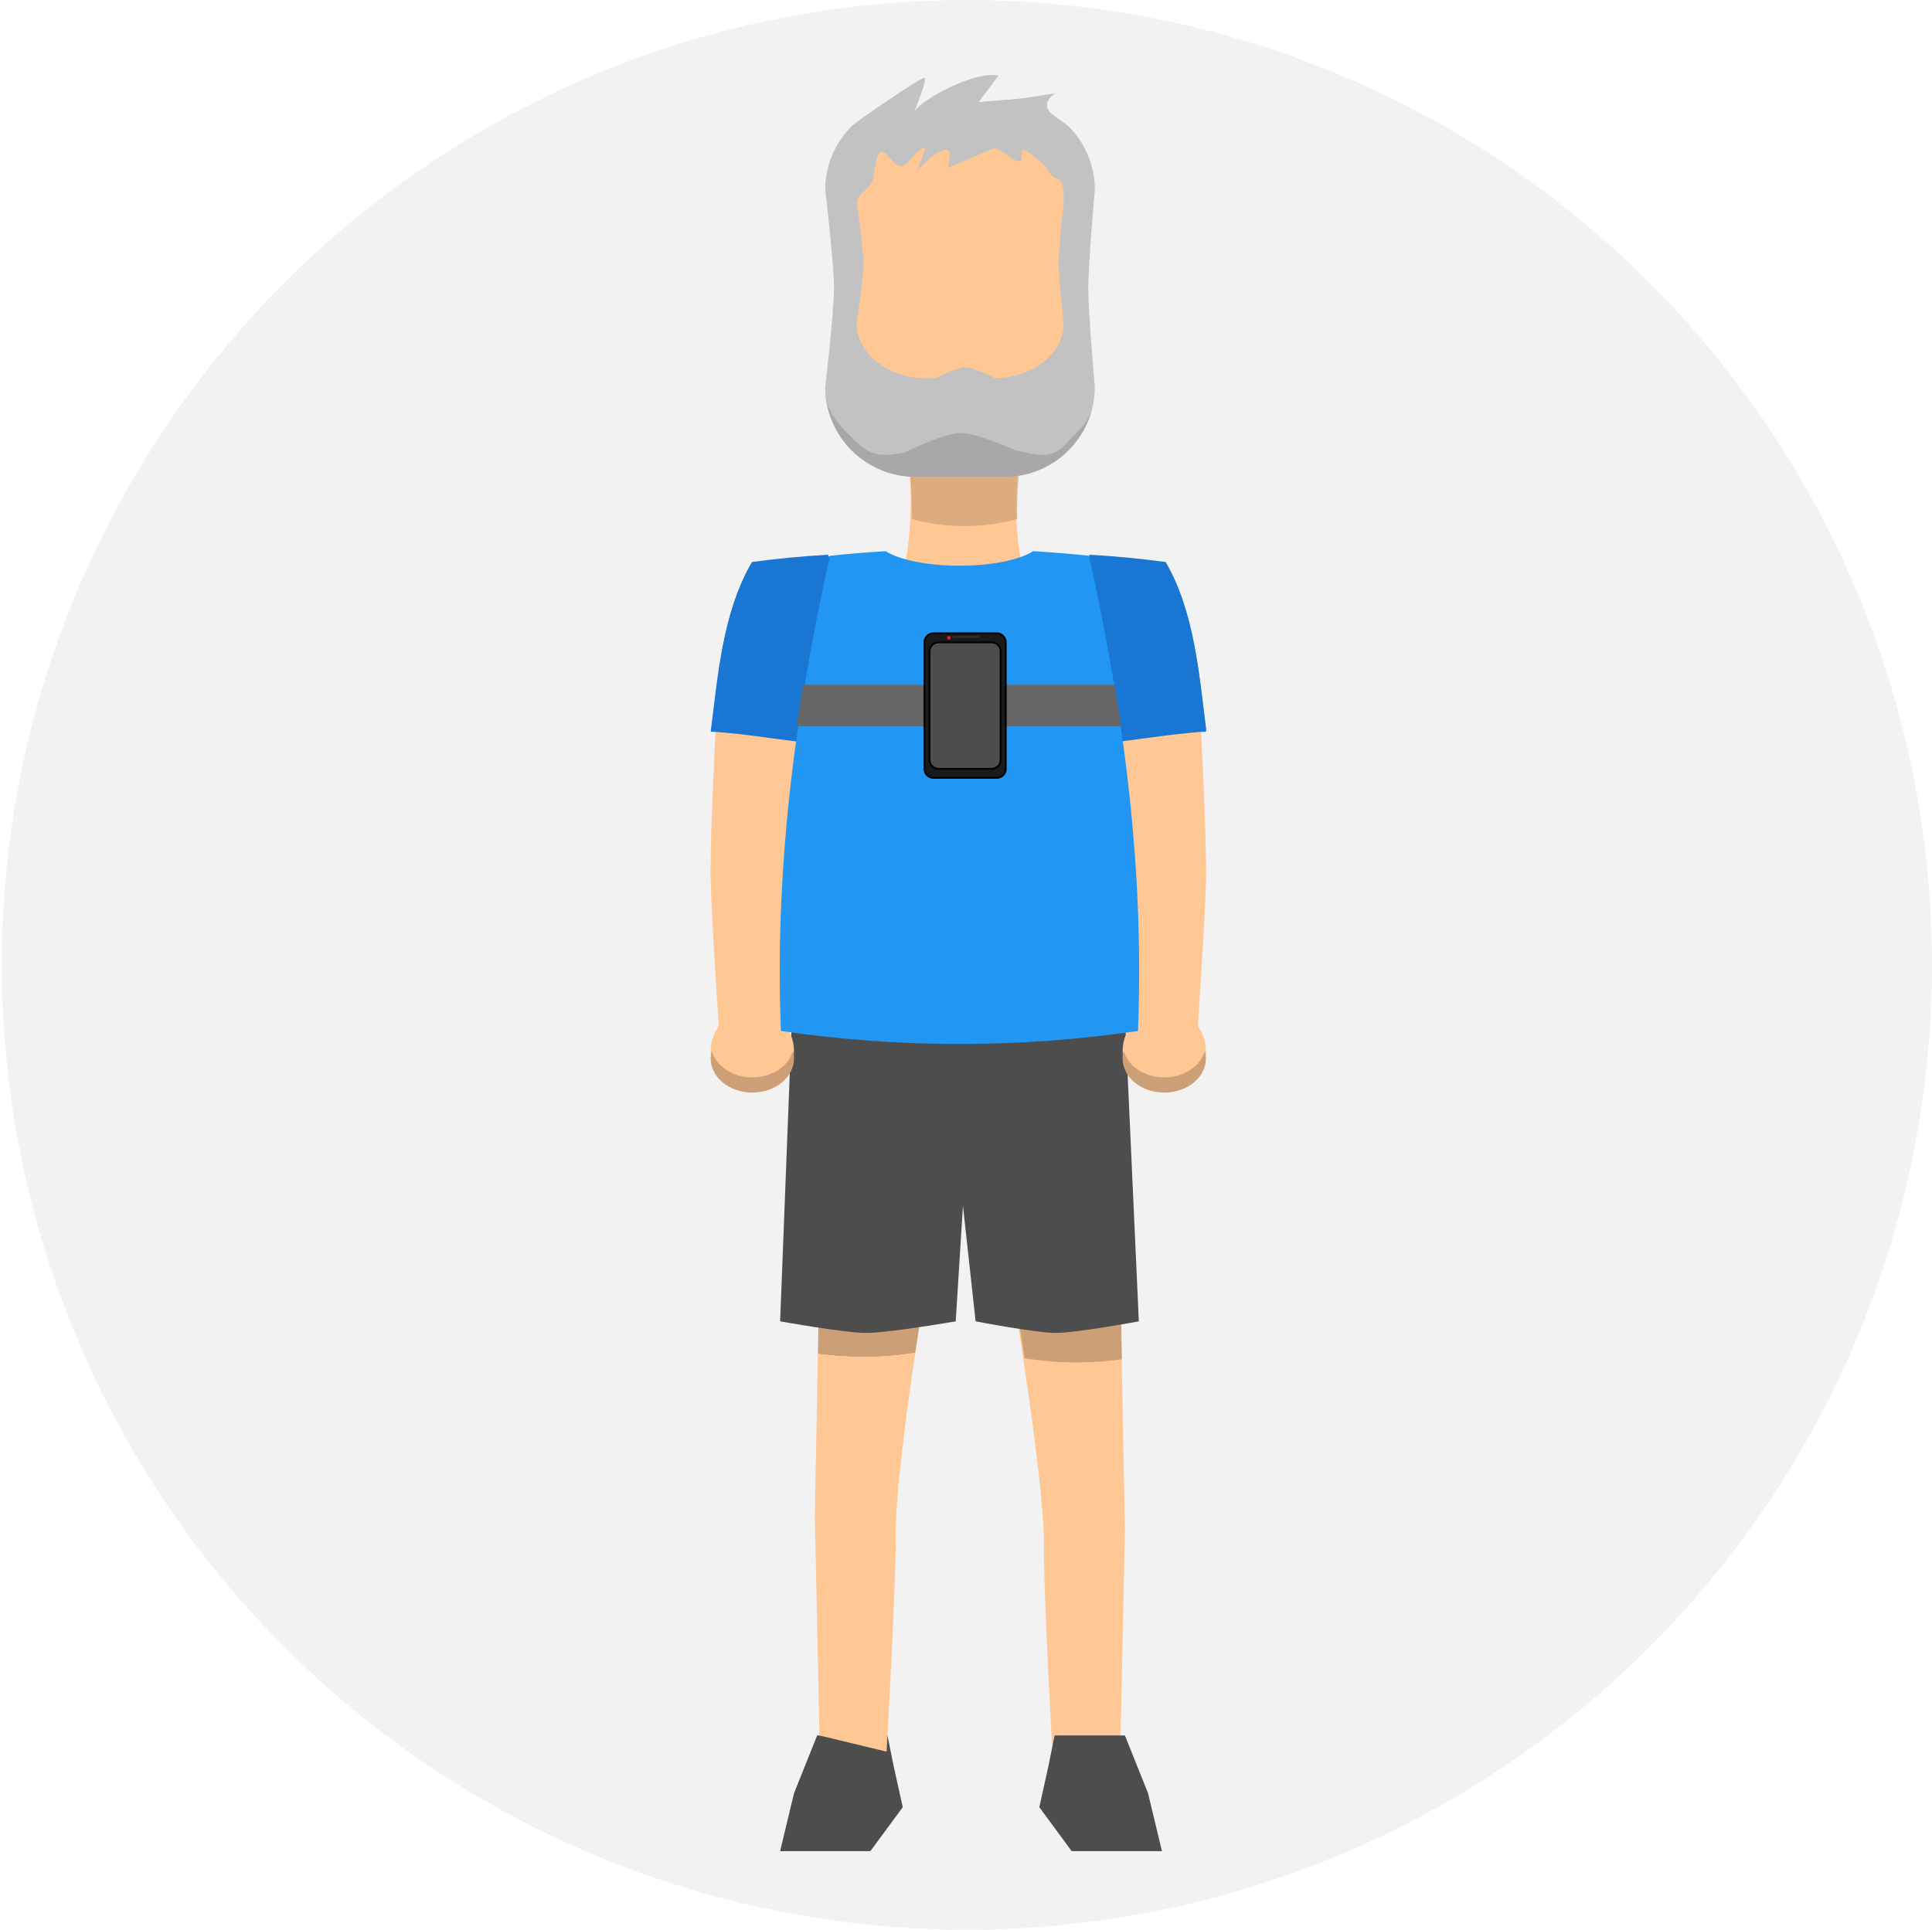 <?xml version="1.0" encoding="utf-8"?>
<!-- Generator: Adobe Illustrator 23.0.1, SVG Export Plug-In . SVG Version: 6.00 Build 0)  -->
<svg version="1.1" xmlns="http://www.w3.org/2000/svg" xmlns:xlink="http://www.w3.org/1999/xlink" x="0px" y="0px"
	 viewBox="0 0 1069 1068" style="enable-background:new 0 0 1069 1068;" xml:space="preserve">
<style type="text/css">
	.st0{fill:#F2F2F2;}
	.st1{fill:#FFC794;}
	.st2{fill:#CC9F76;}
	.st3{fill:#4D4D4D;}
	.st4{fill:#CCCCCC;}
	.st5{fill:#FBB03B;}
	.st6{fill:#1976D2;}
	.st7{opacity:0.69;fill:#CC9F76;}
	.st8{fill:#C2C2C2;}
	.st9{fill:#A8A8A8;}
	.st10{fill:#2196F3;}
	.st11{fill:#666666;}
	.st12{fill:#1A1A1A;stroke:#000000;stroke-miterlimit:10;}
	.st13{fill:#4D4D4D;stroke:#000000;stroke-miterlimit:10;}
	.st14{fill:none;stroke:#333333;stroke-linecap:round;stroke-miterlimit:10;}
	.st15{fill:#ED1C24;}
</style>
<g id="Capa_14">
	<circle class="st0" cx="535" cy="534" r="534"/>
</g>
<g id="Inferior_normal">
	<path class="st1" d="M582.74,977.12l37.13-8.96l2.56-121.64l-2.56-135.73h-60.18c0,0,18.24,108.45,17.93,144.69
		C577.37,883.74,582.74,977.12,582.74,977.12z"/>
	<path class="st2" d="M566.85,751.65c-2.05-13.83-3.97-25.99-5.31-34.26c9.79-2.14,21.57-3.39,34.25-3.39
		c8.62,0,16.82,0.58,24.26,1.62l0.69,36.66c-7.63,1.1-16.07,1.72-24.95,1.72C585.33,754,575.48,753.15,566.85,751.65z"/>
	<path class="st2" d="M506.44,748.65c2.05-13.83,3.97-25.99,5.31-34.26c-9.79-2.14-21.57-3.39-34.25-3.39
		c-8.62,0-16.82,0.58-24.26,1.62l-0.69,36.66c7.63,1.1,16.07,1.72,24.95,1.72C487.97,751,497.82,750.15,506.44,748.65z"/>
	<path class="st3" d="M439.33,534.09l-7.68,197.19c0,0,35.42,6.36,47.38,6.4c12.55,0.04,49.78-6.4,49.78-6.4l4-64.02l7,64.02
		c0,0,33.05,6.37,44.22,6.4c11.63,0.03,46.1-6.4,46.1-6.4l-8.96-197.19H439.33z"/>
	<path class="st4" d="M478.65,740.24"/>
	<path class="st5" d="M504.63,836.92"/>
	<path class="st5" d="M504.63,843.57"/>
	<polygon class="st3" points="452.14,960.48 491.05,960.48 494.39,977.12 499.51,1000.17 481.59,1024.5 452.14,1024.5 
		431.65,1024.5 439.33,992.49 	"/>
	<polygon class="st3" points="622.43,960.48 583.52,960.48 580.18,977.12 575.06,1000.17 592.98,1024.5 622.43,1024.5 
		642.92,1024.5 635.24,992.49 	"/>
	<path class="st1" d="M477.5,751c-8.89,0-17.33-0.62-24.95-1.72l-1.69,89.56l2.56,121.64l37.13,8.96c0,0,5.37-93.38,5.12-121.64
		c-0.18-20.71,5.7-64.99,10.77-99.15C497.82,750.15,487.97,751,477.5,751z"/>
</g>
<g id="Superior_normal">
	<circle class="st1" cx="644.2" cy="581.63" r="23.05"/>
	<path class="st1" d="M662.42,366.66c0,0,5.55,90.62,4.83,121.49c-0.52,22.36-5.12,89.63-5.12,89.63l-47.38-12.8l-6.4-192.07
		L662.42,366.66z"/>
	<path class="st2" d="M644.2,596.29c10.97,0,20.13-6.27,22.46-14.67c0.37,1.35,0.59,2.75,0.59,4.19c0,10.41-10.32,18.86-23.05,18.86
		c-12.73,0-23.05-8.44-23.05-18.86c0-1.44,0.22-2.84,0.59-4.19C624.08,590.02,633.24,596.29,644.2,596.29z"/>
	<circle class="st1" cx="416.28" cy="581.63" r="23.05"/>
	<path class="st1" d="M398.07,366.66c0,0-5.55,90.62-4.83,121.49c0.52,22.36,5.12,89.63,5.12,89.63l47.38-12.8l6.4-192.07
		L398.07,366.66z"/>
	<path class="st6" d="M480.31,323.62c0-5.91,2.16-11.48,5.96-16.42c-23.59,0.04-47.17,1.65-70.6,4.84
		c-16.03,27.58-18.51,62.4-22.43,92.89c41.55,2,97.31,20.49,132.71-8.84c0.37-12.19,0.58-24.35,0.63-36.51
		C500.31,356.64,480.31,341.66,480.31,323.62z"/>
	<path class="st6" d="M580.35,323.62c0-5.91-2.16-11.48-5.96-16.42c23.59,0.04,47.17,1.65,70.6,4.84
		c16.03,27.58,18.51,62.4,22.43,92.89c-41.55,2-97.31,20.49-132.71-8.84c-0.37-12.19-0.58-24.35-0.63-36.51
		C560.35,356.64,580.35,341.66,580.35,323.62z"/>
	<path class="st1" d="M562.13,277.2c0-16.88,2.04-32.66,5.58-46.09h-69.37c3.54,13.43,5.58,29.2,5.58,46.09
		c0,22.64-3.67,43.28-9.7,58.93v4.13h78.83v-1.13C566.3,323.17,562.13,301.32,562.13,277.2z"/>
	<path class="st7" d="M568.32,236.57h-69.37c3.54,13.43,5.58,29.2,5.58,46.09c0,1.56-0.02,3.1-0.06,4.64
		c8.99,2.48,18.83,3.85,29.16,3.85c10.33,0,20.17-1.37,29.16-3.85c-0.03-1.54-0.05-3.08-0.05-4.64
		C562.74,265.77,564.78,250,568.32,236.57z"/>
	<path class="st8" d="M556.07,263.86H531.2h-24.86c-13.67,0-26.1-5.59-35.12-14.61c-9.01-9.01-14.61-21.44-14.61-35.12
		c0,0,4.85-40.88,4.85-54.57s-4.85-54.57-4.85-54.57c0-13.67,5.59-26.1,14.61-35.12c2.76-2.76,35.8-25.45,39.97-26.73
		c3.05-0.94-6.44,20.78-4.85,18.19c4.33-7.06,34.63-22.57,46.09-19.4l-10.91,14.55l14.55-1.21c6.06,0,27.89-3.64,27.89-3.64
		s-7.26,4.12-3.64,9.7c1.42,2.18,6.78,5.12,10.86,8.54c9.01,9.01,14.61,21.44,14.61,35.12c0,0-3.64,40.9-3.64,54.57
		s3.64,54.57,3.64,54.57c0,13.67-5.59,26.1-14.61,35.12C582.17,258.26,569.74,263.86,556.07,263.86z"/>
	<path class="st9" d="M590.02,245.67c-9.01,9.01-15.77,6.06-27.89,3.64c0,0-21.53-9.6-30.32-9.7c-9-0.11-31.53,10.91-31.53,10.91
		c-13.34,2.43-18.88,1.74-27.89-7.28c-9.01-9.01-15.77-15.43-15.77-29.11c0,13.67,5.59,26.1,14.61,35.12
		c9.01,9.01,21.44,14.61,35.12,14.61h24.86h24.86c13.67,0,26.11-5.59,35.12-14.61c6.32-6.32,10.94-14.31,13.15-23.24
		C601.4,236.23,594.65,239.18,590.02,245.67z"/>
	<path class="st1" d="M550.36,209.28c0,0-11.42-6.03-16.12-6.06c-4.81-0.03-16.6,6.06-16.6,6.06h-5.44
		c-10.5,0-20.04-3.41-26.96-8.92c-6.92-5.5-11.21-13.09-11.21-21.44c0,0,3.72-24.95,3.72-33.32c0-8.36-3.72-33.32-3.72-33.32
		c0-4.66,5.67-6.76,8.06-10.71c1.89-3.13,1.8-14.79,4.85-17.21c3.24-2.57,7.92,9,12.13,7.48c4.79-1.73,7.54-9.9,13.13-9.9
		l-4.64,12.34c0,0,12.51-13.54,16.98-11.13c2.13,1.15,0,9.7,0,9.7L550,82.11c5.25,0,16.98,14.38,15.18,2.23
		c-0.71-4.76,8.73,3.7,12.14,6.52c3.86,3.21,2.86,6.53,7.05,7.7c4.73,1.32,4.16,8.8,4.16,13.74c0,0-2.79,24.97-2.79,33.32
		s2.79,33.32,2.79,33.32c0,8.35-4.29,15.94-11.21,21.44C570.4,205.87,560.86,209.28,550.36,209.28z"/>
	<path class="st10" d="M602.56,307.59c-10.27-1.09-20.57-1.92-30.89-2.54c-7.41,4.77-22.89,8.05-40.79,8.05s-33.38-3.28-40.79-8.05
		c-10.32,0.62-20.62,1.45-30.89,2.54c-20.31,91.1-30.53,176.4-27.1,262.99c65.27,9.6,132.29,9.6,197.56,0
		C633.09,483.99,622.87,398.69,602.56,307.59z"/>
	<path class="st2" d="M416.28,596.29c-10.97,0-20.13-6.27-22.46-14.67c-0.37,1.35-0.59,2.75-0.59,4.19
		c0,10.41,10.32,18.86,23.05,18.86c12.73,0,23.05-8.44,23.05-18.86c0-1.44-0.22-2.84-0.59-4.19
		C436.41,590.02,427.25,596.29,416.28,596.29z"/>
</g>
<g id="Capa_13">
	<path class="st11" d="M624,402H443c-2.75,0-5-2.25-5-5v-13c0-2.75,2.25-5,5-5h181c2.75,0,5,2.25,5,5v13
		C629,399.75,626.75,402,624,402z"/>
	<path class="st12" d="M551.5,430.5h-35c-2.75,0-5-2.25-5-5v-70c0-2.75,2.25-5,5-5h35c2.75,0,5,2.25,5,5v70
		C556.5,428.25,554.25,430.5,551.5,430.5z"/>
	<path class="st13" d="M548.69,425.5h-29.38c-2.75,0-5-2.25-5-5v-60c0-2.75,2.25-5,5-5h29.38c2.75,0,5,2.25,5,5v60
		C553.69,423.25,551.44,425.5,548.69,425.5z"/>
	<line class="st14" x1="527.5" y1="352.5" x2="541.5" y2="352.5"/>
	<path class="st6" d="M667.42,403.93c-3.92-30.48-6.4-65.3-22.43-92.89c-14.06-1.92-28.19-3.25-42.33-4.03
		c7.74,34.77,14.01,68.69,18.61,102.17C637.39,407.21,653.23,404.61,667.42,403.93z"/>
	<path class="st6" d="M393.65,403.93c3.92-30.48,6.4-65.3,22.43-92.89c14.06-1.92,28.19-3.25,42.33-4.03
		c-7.74,34.77-14.01,68.69-18.61,102.17C423.69,407.21,407.84,404.61,393.65,403.93z"/>
	<circle class="st15" cx="525" cy="353" r="1"/>
</g>
</svg>
